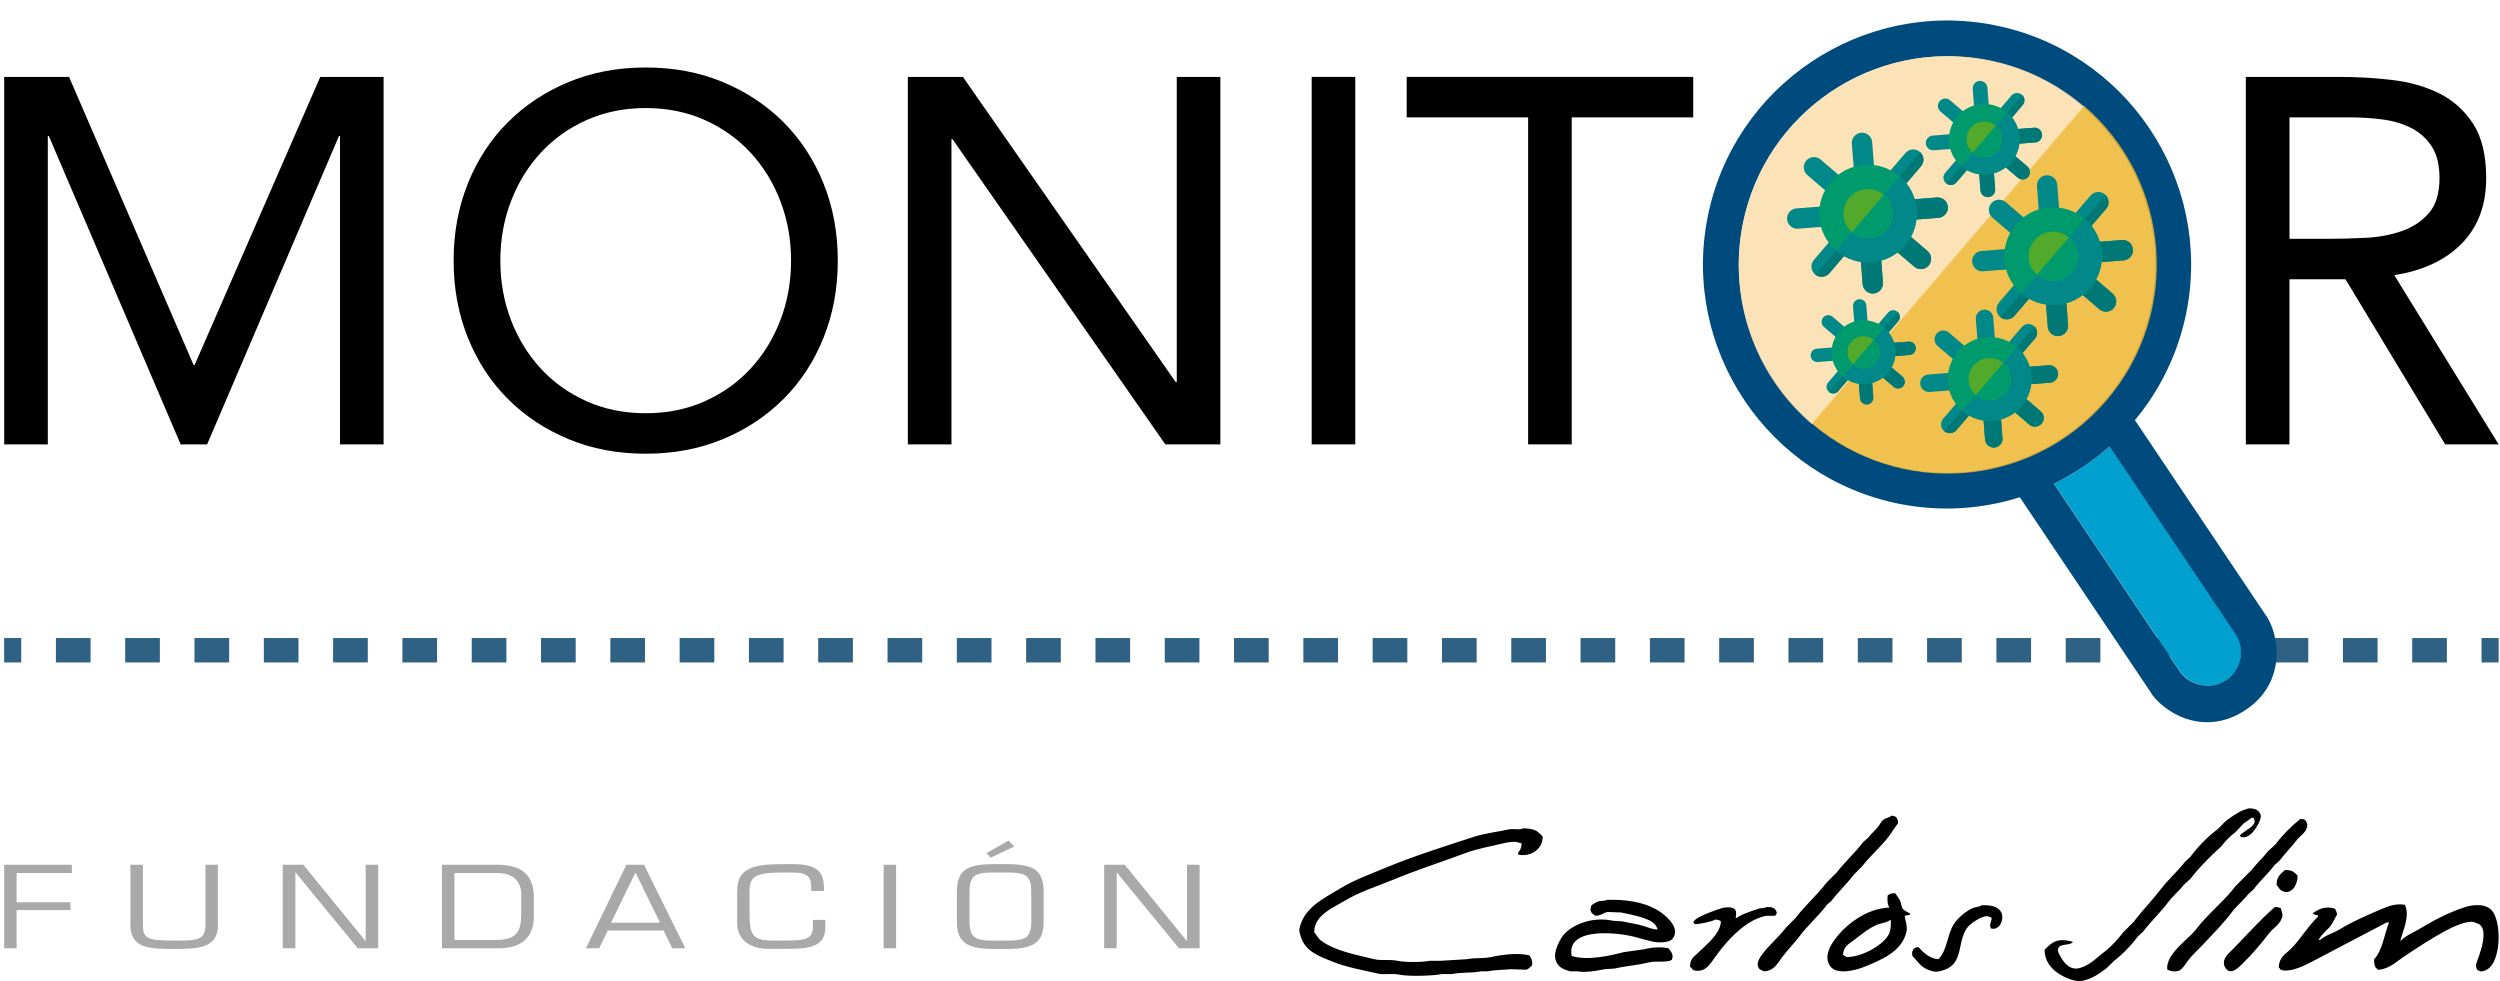 <?xml version="1.0" encoding="UTF-8"?>
<svg width="512px" height="201px" viewBox="0 0 512 201" version="1.1" xmlns="http://www.w3.org/2000/svg" xmlns:xlink="http://www.w3.org/1999/xlink">
    <title>logo_monitor_white</title>
    <g id="Page-1" stroke="none" stroke-width="1" fill="none" fill-rule="evenodd">
        <g id="logo_monitor_white">
            <g id="Group" transform="translate(0, 165)">
                <polygon id="Path" fill="#A9A9A9" fill-rule="nonzero" points="3.4 19.78 14.43 19.78 14.43 21.38 3.4 21.38 3.4 29.21 0.85 29.21 0.85 12.1 14.72 12.1 14.72 13.8 3.4 13.8"></polygon>
                <path d="M44.63,12.1 L44.63,24.43 C44.63,29.01 41.06,29.35 35.68,29.35 C30.7,29.35 26.71,29.27 26.71,24.43 L26.71,12.1 L29.27,12.1 L29.27,24.43 C29.27,27.21 30.15,27.63 35.68,27.63 C40.23,27.63 42.08,27.63 42.08,24.43 L42.08,12.1 L44.63,12.1 Z" id="Path" fill="#A9A9A9" fill-rule="nonzero"></path>
                <polygon id="Path" fill="#A9A9A9" fill-rule="nonzero" points="77.46 29.21 73.27 29.21 60.54 13.7 60.49 13.7 60.49 29.21 57.91 29.21 57.91 12.1 62.13 12.1 74.86 27.73 74.89 27.73 74.89 12.1 77.46 12.1"></polygon>
                <path d="M90.51,12.1 L101.55,12.1 C104.29,12.1 109.33,12.39 109.33,18.71 L109.33,22.78 C109.33,24.46 108.97,29.21 102.16,29.21 L90.51,29.21 L90.51,12.1 L90.51,12.1 Z M101.55,27.5 C106.08,27.5 106.67,25.5 106.74,22.44 L106.74,17.95 C106.74,16.99 106.31,13.8 101.95,13.8 L93.07,13.8 L93.07,27.5 L101.55,27.5 L101.55,27.5 Z" id="Shape" fill="#A9A9A9" fill-rule="nonzero"></path>
                <path d="M124.48,25.57 L122.71,29.21 L120,29.21 L128.28,12.1 L131.89,12.1 L140.35,29.21 L137.67,29.21 L135.91,25.57 L124.48,25.57 Z M130.14,13.7 L125.14,23.98 L135.18,23.98 L130.14,13.7 Z" id="Shape" fill="#A9A9A9" fill-rule="nonzero"></path>
                <path d="M157.56,29.34 C153.41,29.34 150.97,27.39 150.97,23.98 L150.97,17.37 C150.97,12.51 154.91,11.98 160.42,11.98 L162.52,11.98 C167.28,11.98 168.74,13.53 168.74,16.9 L168.74,17.46 L166.15,17.46 L166.15,16.97 C166.15,14.59 165.5,13.69 162.17,13.69 L160.71,13.69 C155.4,13.69 153.51,14.16 153.51,17.28 L153.51,21.98 C153.51,25.88 153.75,27.62 158.03,27.62 L161.1,27.62 C165.21,27.62 166.48,27.2 166.48,24.77 L166.48,23.39 L169.02,23.39 L169.02,24.98 C169.02,28.91 165.7,29.33 161.17,29.33 L157.56,29.33 L157.56,29.34 L157.56,29.34 Z" id="Path" fill="#A9A9A9" fill-rule="nonzero"></path>
                <rect id="Rectangle" fill="#A9A9A9" fill-rule="nonzero" x="180.96" y="12.1" width="2.56" height="17.11"></rect>
                <path d="M206.4,11.98 C212.02,12.01 213.74,13.43 213.74,17.74 L213.74,23.82 C213.74,27.85 211.83,29.35 206.4,29.35 L203.36,29.35 C197.91,29.35 195.97,27.85 195.97,23.82 L195.97,17.74 C195.97,13.43 197.69,12.01 203.36,11.98 L206.4,11.98 Z M203.36,13.69 C199.54,13.69 198.56,14.39 198.56,17.74 L198.56,23.82 C198.56,27.21 200.01,27.63 203.36,27.63 L206.4,27.63 C209.74,27.63 211.2,27.21 211.2,23.82 L211.2,17.74 C211.2,14.39 210.2,13.69 206.4,13.69 L203.36,13.69 Z M207.73,8.37 L202.85,10.65 L202.05,9.71 L206.55,7.15 L207.73,8.37 Z" id="Shape" fill="#A9A9A9" fill-rule="nonzero"></path>
                <polygon id="Path" fill="#A9A9A9" fill-rule="nonzero" points="245.68 29.21 241.46 29.21 228.74 13.7 228.69 13.7 228.69 29.21 226.13 29.21 226.13 12.1 230.35 12.1 243.06 27.73 243.1 27.73 243.1 12.1 245.68 12.1"></polygon>
                <path d="M447.23,16.22 C447.66,15.84 448.11,15.41 448.57,15.01 C449.87,13.3 451.45,11.66 452.97,10.16 C453.6,9.54 454.25,8.94 454.9,8.34 C455.76,7.24 456.7,6.25 457.83,5.42 C458.37,4.82 458.94,4.23 459.52,3.62 C460.03,3.23 460.64,2.92 461.1,2.48 C461.56,2.52 461.49,2.46 461.65,2.83 C462.37,4.08 459.3,5.33 458.84,5.99 C458.8,6.02 458.73,6.05 458.73,6.09 C458.8,6.21 458.87,6.28 458.94,6.43 C460.74,6.81 461.92,4.83 462.56,3.61 C462.82,3.09 463.29,2.11 462.78,1.46 C462.37,0.8 461.65,0.53 460.52,0.56 C460.08,0.71 459.62,0.87 459.18,1 C458.09,1.54 457.09,2.23 456.11,2.93 C455.36,3.5 454.73,4.38 454,4.95 C452,6.47 450.08,8.48 448.58,10.48 C448.19,10.83 447.84,11.17 447.47,11.52 C445.94,13.5 443.99,15.17 442.5,17.15 C440.74,19.45 438.71,21.47 436.99,23.79 C436.27,24.5 435.55,25.21 434.84,25.93 C434.03,26.99 432.41,28.85 431.33,29.65 C429.71,30.87 428.13,32.64 425.95,33.25 C423.8,33.84 422.58,31.95 421.97,30.87 C421.76,30.5 421.26,29.68 421.55,29.19 C421.91,28.24 423.62,28.67 424.38,28.07 L424.46,28.07 L424.46,27.85 C421.45,27.06 420.33,27.83 418.73,29.53 C418.73,32.64 421.27,34.52 423.58,35.41 C424.24,35.66 425.46,36.11 426.63,35.84 C428.58,35.4 430.09,34.3 431.47,33.25 C431.96,32.77 432.46,32.27 432.96,31.78 C434.78,30.4 436.51,28.55 437.9,26.72 C438.23,26.41 438.58,26.11 438.9,25.81 C440.52,23.68 442.48,21.87 444.08,19.72 C444.98,18.49 446.28,17.5 447.23,16.22 M379.6,14.21 C380.17,13.61 380.8,13.01 381.39,12.39 C383.04,10.23 385.18,8.47 386.81,6.32 C387.46,5.45 388.01,4.48 388.72,3.61 C388.72,3.27 388.72,3.01 388.59,2.82 C388.43,2.28 388.09,2.14 387.46,2.03 C386.91,2.42 386.22,2.53 385.65,2.93 C385.26,3.23 385.07,3.73 384.76,4.16 C384.14,4.99 383.26,5.66 382.65,6.53 C382.29,6.84 381.95,7.14 381.6,7.43 C379.95,9.63 377.88,11.45 376.19,13.64 C375.51,14.35 374.79,15.06 374.07,15.77 C372.14,18.34 369.66,20.44 367.75,22.98 C367.06,23.68 366.39,24.34 365.73,25.02 C364.19,27.06 362.11,28.69 360.66,30.77 C360.3,31.27 359.61,32.57 360.21,33.25 C360.38,33.7 360.85,33.64 361.21,33.92 C363.26,33.91 364.04,32.31 364.93,31.1 C366.08,29.55 367.48,28.17 368.65,26.6 C370.33,24.39 372.5,22.52 374.17,20.29 C374.47,20.02 374.79,19.75 375.08,19.49 C376.48,17.64 378.18,16.08 379.6,14.21 M460.41,18.16 C460.77,17.82 461.17,17.49 461.52,17.15 C462.85,15.38 464.5,13.94 465.82,12.17 C466.14,11.88 466.5,11.57 466.83,11.28 C467.97,9.76 469.29,8.47 470.42,6.99 C470.99,6.24 472.02,5.69 472.34,4.74 C472.67,4.33 472.56,3.52 472.24,3.15 C472.1,2.94 472.1,2.91 471.81,2.82 C471.66,2.73 471.42,2.71 471.11,2.71 C469.26,4.22 467.49,5.96 466.04,7.9 C465.51,8.37 465,8.87 464.47,9.36 C463.45,10.69 462.23,11.74 461.21,13.08 C460.08,14.21 458.95,15.34 457.84,16.48 C455.45,19.64 452.22,22.09 449.81,25.26 C448.24,27.34 443.47,30.37 443.85,33.6 L443.98,33.6 C444.44,33.97 445.84,34.09 446.44,33.71 C447.09,33.29 447.68,32.32 448.12,31.69 C449.1,30.43 450.45,29.26 451.51,28.09 C453.4,26.07 455.37,24.08 457.02,21.89 C458,20.55 459.38,19.49 460.41,18.16 M311.98,4.63 C311.3,5.05 309.86,4.67 309.04,4.85 C306.67,5.38 304.31,5.62 302.05,6.32 C295.77,8.36 289.53,10.32 283.71,12.74 C280.38,14.12 277.22,15.27 274.36,17.02 C271.08,19.02 266.98,20.9 266.12,25.25 C266.01,25.68 266.26,26.28 266.33,26.6 C267.26,29.82 269.86,30.7 272.78,31.89 C275.61,33.07 278.8,33.61 282.13,34.38 C283.57,34.71 284.96,34.29 286.52,34.6 C288.35,35.01 293.55,34.86 295.3,34.49 L297.32,34.49 C299.19,34.09 301.48,34.32 303.31,33.93 L304.63,33.93 C306.1,33.62 307.96,33.63 309.5,33.49 C310.52,33.53 311.53,33.56 312.55,33.6 C313.13,33.44 313.39,33.01 313.79,32.7 C313.85,31.66 313.66,31.36 313.23,30.67 C311.02,30.09 307.76,30.48 305.43,30.99 C303.76,31.37 302.04,31.1 300.47,31.44 C298.67,31.56 296.86,31.67 295.09,31.77 L292.81,31.77 C291.33,32.09 287.63,32.09 286.17,31.77 C284.56,31.43 282.94,31.8 281.44,31.44 C277.3,30.43 273.43,29.75 270.51,27.61 C269.92,27.18 269.66,26.45 269.15,25.93 C269.12,22.4 273.1,20.88 275.36,19.5 C278.33,17.69 281.74,16.63 285.16,15.23 C289.96,13.23 295.1,11.58 300.15,9.7 C302.64,8.77 305.35,8.34 308.04,7.67 C308.68,7.51 310.45,7.22 310.96,7.56 C311.39,7.6 311.39,7.65 311.62,7.76 C311.62,8.65 311.27,9.2 310.86,9.7 C310.89,9.81 310.95,9.91 310.96,10.03 C313.5,10.56 315.97,8.92 315.94,6.32 C314.77,5.06 314.35,4.75 311.98,4.63 M467.95,13.19 C467.08,14.02 466.22,14.49 466.25,16.23 C466.71,16.73 466.8,17.27 467.51,17.49 C467.87,17.77 468.62,17.77 468.97,17.49 C469.9,17.18 470.58,15.61 470.54,14.32 C469.8,13.61 469.51,13.16 467.95,13.19 M389.16,19.5 C388.92,18.95 388.46,18.44 388.13,17.93 C387.25,17.92 387.06,18.07 386.59,18.39 C386.53,19.13 386.48,20.16 386.91,20.76 L386.91,20.87 C382.18,21.04 377.84,24.51 375.77,27.41 C374.75,28.77 373.47,31.03 374.87,32.93 C376.2,34.71 380.03,33.72 381.73,33.04 C385.3,31.6 389.44,29.9 390.42,25.94 C390.74,24.65 390.15,23.55 390.09,22.55 C390.47,22.47 390.82,22.41 391.2,22.33 L391.2,22.11 C390.74,21.86 390.15,21.54 389.74,21.2 C389.39,20.76 389.39,20.04 389.16,19.5 M386.91,26.17 C385.95,28.37 381.47,31.05 378.13,31 C377.96,30.82 377.66,30.68 377.46,30.56 C377.46,28.88 378.74,28.24 379.72,27.51 C381.11,26.46 382.55,25.22 384.22,24.47 C385.09,24.07 386.27,24.02 387.05,23.46 L387.26,23.46 C387.25,24.51 387.25,25.4 386.91,26.17 M341.39,22.88 C338.74,20.27 334.49,19.15 329.11,19.28 C328.66,19.58 327.85,19.43 327.31,19.61 C326.79,19.78 326.36,20.15 325.93,20.4 C325.84,20.78 325.59,21.26 325.84,21.65 C326.01,22.2 326.38,22.22 326.74,22.55 C327.92,22.53 328.25,21.98 329.21,21.77 C330.14,21.79 331.07,21.83 332.04,21.88 C334.34,22.42 338.71,23.03 339.35,25.03 L339.46,25.03 C339.43,25.13 339.39,25.26 339.35,25.37 C338.39,25.29 337.54,24.96 336.75,24.69 C335.3,24.22 333.72,24.04 332.25,23.69 C331.61,23.64 331,23.6 330.36,23.58 C325.93,22.58 321.43,24.56 319.86,26.94 C319.36,27.72 318.18,29.88 318.53,31.35 C318.88,32.97 320.04,33.54 321.65,33.93 L323.11,33.93 C324.62,34.25 327.2,33.79 328.65,33.49 C329.28,33.44 329.92,33.4 330.56,33.37 C332.81,32.86 335.37,32.67 337.53,32.13 C339.23,31.7 341.24,32.24 342.39,31.58 C342.84,30.45 342.21,29.94 341.71,29.21 C340.01,28.85 338.19,29.02 336.53,29.44 C335.2,29.62 333.9,29.81 332.58,29.99 C329.55,30.77 325.08,31.79 321.88,30.78 C320.68,24.75 331.58,25.87 335.5,27.07 C336.39,27.34 337.18,27.52 338,27.73 C339.4,28.14 341.93,28.18 342.61,27.17 C343.84,25.4 342.22,23.7 341.39,22.88 M510.57,21.77 C509.38,20.05 506.78,20.11 504.59,20.86 C501.43,21.91 498.51,23.43 495.9,25.02 C494.48,25.89 492.84,26.49 491.72,27.62 L491.59,27.62 C492.12,25.57 493.62,22.54 492.51,20.3 C490.51,19.94 488.83,20.72 487.46,21.3 C484.45,22.57 481.71,23.79 479.11,25.36 C477.86,26.13 476.24,26.52 475.17,27.5 L474.85,27.5 C475.45,26.31 476.64,25.5 477.42,24.46 C477.92,23.79 478.14,23.02 478.64,22.33 C478.57,21.77 478.39,21.5 478.2,21.08 C476.2,20.55 475.17,21.05 473.7,21.98 C473.74,22.05 473.77,22.14 473.82,22.2 C474.13,22.33 474.27,22.41 474.7,22.44 L474.7,22.77 C472.66,24.68 471.19,27.31 469.18,29.32 C468.13,30.37 466.71,31.01 466.71,33.14 C466.85,33.27 466.95,33.42 467.07,33.6 C468.75,34.25 471.62,32.91 472.92,32.25 C478.21,29.47 483.51,26.68 488.79,23.92 L489.27,23.92 C488.29,26.44 487.92,29.66 486.22,31.46 C486.22,32.14 486.26,32.76 486.54,33.15 C486.69,33.3 486.83,33.44 487.02,33.61 C489.22,33.5 490.76,31.97 492.19,31.01 C495.1,29.07 497.93,27.18 501.09,25.5 C501.92,25.04 505.82,23.1 507.08,24.03 C510.21,24.64 507.72,30.7 507.17,32.26 C506.96,32.92 507.17,33.29 507.41,33.72 C507.66,33.77 507.82,33.81 507.98,33.94 C512.19,33.98 512.53,24.68 510.57,21.77 M405.83,20.4 C405.37,20.75 404.61,20.73 404.04,20.97 C402.57,21.61 400.92,23.02 400.09,24.35 C398.76,26.47 398.76,29.83 396.95,31.45 C395.11,31.31 393.87,30.01 392.9,28.98 C392.52,29 392.31,29.03 392.09,29.19 C391.87,29.36 391.85,29.33 391.76,29.65 C391.5,30 391.63,30.26 391.65,30.77 C392.56,31.68 393.15,32.72 394.35,33.36 C394.75,33.59 395.35,33.81 395.84,33.92 C396.73,34.17 397.75,33.78 398.31,33.59 C402.4,32.1 400.64,27.22 403.27,24.56 C403.81,24.05 406.31,22.13 407.43,22.77 C407.71,22.86 407.71,22.88 407.89,22.98 C407.87,23.73 407.38,24.46 407.67,24.89 L407.67,25.12 C408.13,25.23 408.56,25.3 408.89,25.02 C409.84,24.72 410.45,22.88 409.82,21.77 C409.12,20.62 407.73,20.32 405.83,20.4 M363.47,22.55 C363.79,22.42 363.99,21.98 363.79,21.65 C363.56,20.91 362.81,20.7 361.75,20.76 C361.36,21.05 360.71,20.92 360.21,21.09 C359.06,21.47 356.52,22.26 355.69,22.99 L355.46,22.99 C355.55,22.45 355.69,21.73 355.35,21.31 C355.19,21.09 355.21,21.08 354.9,20.98 C354.47,20.7 353.13,20.83 352.64,20.98 C351.39,21.37 347.35,22.75 346.91,23.69 C346.8,23.8 346.85,23.71 346.8,23.92 C346.91,24.02 346.94,24.11 347.02,24.25 C347.7,24.36 350.68,23.74 351.28,23.34 C351.96,23.34 352.07,23.45 352.44,23.69 C352.39,26.26 349.24,28.66 347.8,30.1 C347,30.92 346.12,31.29 346.12,32.93 C346.34,33.18 346.56,33.44 346.8,33.71 C349.38,34.31 350.29,32.29 351.42,30.78 C353.23,28.3 355.51,25.7 358.16,24.02 C359.2,23.38 360.3,22.86 361.67,22.55 L363.47,22.55 L363.47,22.55 Z M467.07,20.97 C466.64,20.86 466.5,20.76 465.91,20.75 C462.83,23.38 460.12,26.54 457.25,29.43 C456.43,30.23 454.71,31.63 455.79,33.26 C456.82,34.8 458.4,33.21 459.17,32.46 C461.13,30.54 463.02,28.36 464.68,26.17 C465.42,25.17 466.88,24.36 467.28,23.11 C467.7,22.47 467.21,21.46 467.07,20.97" id="Shape" fill="#000000"></path>
            </g>
            <g id="Group" transform="translate(0, 130)" fill="#2F6184" fill-rule="nonzero">
                <rect id="Rectangle" x="0.85" y="0.67" width="3.5" height="5"></rect>
                <path d="M501.12,5.67 L494.02,5.67 L494.02,0.67 L501.12,0.67 L501.12,5.67 Z M486.93,5.67 L479.83,5.67 L479.83,0.67 L486.93,0.67 L486.93,5.67 Z M472.74,5.67 L465.64,5.67 L465.64,0.67 L472.74,0.67 L472.74,5.67 Z M458.54,5.67 L451.44,5.67 L451.44,0.67 L458.54,0.67 L458.54,5.67 Z M444.35,5.67 L437.25,5.67 L437.25,0.67 L444.35,0.67 L444.35,5.67 Z M430.16,5.67 L423.06,5.67 L423.06,0.67 L430.16,0.67 L430.16,5.67 Z M415.96,5.67 L408.86,5.67 L408.86,0.67 L415.96,0.67 L415.96,5.67 Z M401.77,5.67 L394.67,5.67 L394.67,0.67 L401.77,0.67 L401.77,5.67 Z M387.58,5.67 L380.48,5.67 L380.48,0.67 L387.58,0.67 L387.58,5.67 Z M373.38,5.67 L366.28,5.67 L366.28,0.67 L373.38,0.67 L373.38,5.67 Z M359.19,5.67 L352.09,5.67 L352.09,0.67 L359.19,0.67 L359.19,5.67 Z M345,5.67 L337.9,5.67 L337.9,0.67 L345,0.67 L345,5.67 Z M330.8,5.67 L323.7,5.67 L323.7,0.67 L330.8,0.67 L330.8,5.67 Z M316.61,5.67 L309.51,5.67 L309.51,0.67 L316.61,0.67 L316.61,5.67 Z M302.42,5.67 L295.32,5.67 L295.32,0.67 L302.42,0.67 L302.42,5.67 Z M288.22,5.67 L281.12,5.67 L281.12,0.67 L288.22,0.67 L288.22,5.67 Z M274.03,5.67 L266.93,5.67 L266.93,0.67 L274.03,0.67 L274.03,5.67 Z M259.83,5.67 L252.73,5.67 L252.73,0.67 L259.83,0.67 L259.83,5.67 Z M245.64,5.67 L238.54,5.67 L238.54,0.67 L245.64,0.67 L245.64,5.67 Z M231.45,5.67 L224.35,5.67 L224.35,0.67 L231.45,0.67 L231.45,5.67 Z M217.25,5.67 L210.15,5.67 L210.15,0.67 L217.25,0.67 L217.25,5.67 Z M203.06,5.67 L195.96,5.67 L195.96,0.67 L203.06,0.67 L203.06,5.67 Z M188.87,5.67 L181.77,5.67 L181.77,0.67 L188.87,0.67 L188.87,5.67 Z M174.67,5.67 L167.57,5.67 L167.57,0.67 L174.67,0.67 L174.67,5.67 Z M160.48,5.67 L153.38,5.67 L153.38,0.67 L160.48,0.67 L160.48,5.67 Z M146.29,5.67 L139.19,5.67 L139.19,0.67 L146.29,0.67 L146.29,5.67 Z M132.09,5.67 L125,5.67 L125,0.67 L132.1,0.67 L132.1,5.67 L132.09,5.67 Z M117.9,5.67 L110.8,5.67 L110.8,0.67 L117.9,0.67 L117.9,5.67 Z M103.71,5.67 L96.61,5.67 L96.61,0.67 L103.71,0.67 L103.71,5.67 Z M89.51,5.67 L82.41,5.67 L82.41,0.67 L89.51,0.67 L89.51,5.67 Z M75.32,5.67 L68.22,5.67 L68.22,0.67 L75.32,0.67 L75.32,5.67 Z M61.13,5.67 L54.03,5.67 L54.03,0.67 L61.13,0.67 L61.13,5.67 Z M46.93,5.67 L39.83,5.67 L39.83,0.67 L46.93,0.67 L46.93,5.67 Z M32.74,5.67 L25.64,5.67 L25.64,0.67 L32.74,0.67 L32.74,5.67 Z M18.55,5.67 L11.45,5.67 L11.45,0.67 L18.55,0.67 L18.55,5.67 Z" id="Shape"></path>
                <rect id="Rectangle" x="508.22" y="0.67" width="3.5" height="5"></rect>
            </g>
            <polygon id="Path" fill="#000000" fill-rule="nonzero" points="0.85 15.75 14.14 15.75 39.65 74.75 39.86 74.75 65.59 15.75 78.56 15.75 78.56 91.01 69.63 91.01 69.63 27.86 69.42 27.86 42.42 91.01 37 91.01 10 27.86 9.79 27.86 9.79 91.01 0.86 91.01 0.86 15.75"></polygon>
            <path d="M132.24,92.92 C126.5,92.92 121.24,91.93 116.45,89.94 C111.67,87.96 107.52,85.21 104.01,81.7 C100.5,78.19 97.77,74.01 95.82,69.16 C93.87,64.31 92.9,59.04 92.9,53.37 C92.9,47.7 93.87,42.44 95.82,37.58 C97.77,32.73 100.5,28.54 104.01,25.04 C107.52,21.53 111.66,18.79 116.45,16.8 C121.23,14.82 126.5,13.82 132.24,13.82 C137.98,13.82 143.24,14.81 148.03,16.8 C152.81,18.79 156.96,21.53 160.47,25.04 C163.98,28.55 166.71,32.73 168.66,37.58 C170.61,42.43 171.58,47.7 171.58,53.37 C171.58,59.04 170.61,64.3 168.66,69.16 C166.71,74.02 163.98,78.2 160.47,81.7 C156.96,85.21 152.82,87.96 148.03,89.94 C143.25,91.93 137.98,92.92 132.24,92.92 Z M132.24,84.63 C136.63,84.63 140.65,83.82 144.31,82.19 C147.96,80.56 151.1,78.33 153.72,75.49 C156.34,72.66 158.38,69.34 159.83,65.55 C161.28,61.76 162.01,57.7 162.01,53.38 C162.01,49.06 161.28,45 159.83,41.21 C158.38,37.42 156.34,34.11 153.72,31.27 C151.1,28.44 147.96,26.2 144.31,24.57 C140.66,22.94 136.64,22.13 132.24,22.13 C127.84,22.13 123.82,22.95 120.17,24.57 C116.52,26.2 113.38,28.43 110.76,31.27 C108.14,34.11 106.1,37.42 104.65,41.21 C103.2,45 102.47,49.06 102.47,53.38 C102.47,57.7 103.2,61.76 104.65,65.55 C106.1,69.34 108.14,72.66 110.76,75.49 C113.38,78.33 116.52,80.56 120.17,82.19 C123.83,83.82 127.85,84.63 132.24,84.63 Z" id="Shape" fill="#000000" fill-rule="nonzero"></path>
            <polygon id="Path" fill="#000000" fill-rule="nonzero" points="185.93 15.75 197.2 15.75 240.79 78.26 241 78.26 241 15.75 249.93 15.75 249.93 91.01 238.66 91.01 195.07 28.5 194.86 28.5 194.86 91.01 185.93 91.01 185.93 15.75"></polygon>
            <polygon id="Path" fill="#000000" fill-rule="nonzero" points="268.63 15.75 277.56 15.75 277.56 91.01 268.63 91.01"></polygon>
            <polygon id="Path" fill="#000000" fill-rule="nonzero" points="346.77 24.04 321.89 24.04 321.89 91.01 312.96 91.01 312.96 24.04 288.09 24.04 288.09 15.75 346.77 15.75"></polygon>
            <path d="M459.95,15.75 L479.19,15.75 C482.8,15.75 486.4,15.96 489.98,16.39 C493.56,16.81 496.77,17.74 499.6,19.15 C502.43,20.57 504.74,22.64 506.51,25.37 C508.28,28.1 509.17,31.8 509.17,36.48 C509.17,42.01 507.5,46.47 504.17,49.87 C500.84,53.27 496.23,55.43 490.35,56.35 L511.72,91.01 L500.77,91.01 L480.36,57.2 L468.88,57.2 L468.88,91.01 L459.95,91.01 L459.95,15.75 L459.95,15.75 Z M468.88,48.91 L476.85,48.91 C479.33,48.91 481.9,48.84 484.56,48.7 C487.22,48.56 489.66,48.1 491.9,47.32 C494.13,46.54 495.97,45.32 497.43,43.65 C498.88,41.99 499.61,39.59 499.61,36.47 C499.61,33.78 499.08,31.62 498.02,29.99 C496.96,28.36 495.56,27.1 493.82,26.22 C492.08,25.33 490.13,24.75 487.97,24.47 C485.81,24.19 483.63,24.04 481.43,24.04 L468.89,24.04 L468.89,48.91 L468.88,48.91 Z" id="Shape" fill="#000000" fill-rule="nonzero"></path>
            <g id="Group" transform="translate(348, 4)" fill-rule="nonzero">
                <path d="M84.05,87.44 L84.03,87.44 C80.6,90.46 76.79,93.06 72.68,95.06 L72.68,95.08 L98.42,133.42 C100.48,136.48 104.91,137.35 107.95,135.29 C110.63,133.49 112.22,129.35 109.82,125.76 L84.05,87.44 Z" id="Path" fill="#00A0CF"></path>
                <path d="M115.84,121.7 L89.23,82.05 C94.39,75.85 98.13,68.3 99.8,59.84 C105.12,32.79 87.43,6.45 60.39,1.14 C33.36,-4.18 7.03,13.5 1.71,40.53 C-3.61,67.56 14.07,93.89 41.1,99.21 C49.56,100.87 57.96,100.27 65.66,97.84 L92.27,137.49 C94.46,141.42 103.04,147.36 111.95,141.36 C120.33,135.8 118.95,125.81 115.84,121.7 Z M107.9,135.3 C104.84,137.36 100.4,136.48 98.37,133.43 L72.65,95.09 L72.65,95.07 C76.75,93.04 80.59,90.5 84,87.45 L84.02,87.45 L109.76,125.79 C112.16,129.37 110.6,133.51 107.9,135.3 Z M92.62,58.41 C88.08,81.5 65.61,96.57 42.54,92.03 C19.43,87.51 4.36,65.03 8.9,41.95 C13.44,18.86 35.89,3.79 58.98,8.33 C82.06,12.86 97.15,35.34 92.62,58.41 Z" id="Shape" fill="#004B7E"></path>
                <path d="M83.41,78.03 C68.02,96 40.97,98.08 23.01,82.69 L78.75,17.62 C96.71,33.02 98.8,60.06 83.41,78.03 Z" id="Path" fill="#EDB631" opacity="0.85"></path>
                <path d="M18.41,22.47 C33.8,4.5 60.85,2.42 78.81,17.81 L23.07,82.88 C5.1,67.48 3.01,40.44 18.41,22.47 Z" id="Path" fill="#FBDEAB" opacity="0.85"></path>
                <g transform="translate(17, 12)" id="Path">
                    <g transform="translate(0, 11)">
                        <path d="M29.99,27.38 C29.24,28.26 27.92,28.36 27.04,27.61 L19.91,21.51 L20.63,30.87 C20.72,32.01 19.86,33.02 18.71,33.11 C18.13,33.15 17.6,32.96 17.19,32.61 C16.79,32.26 16.51,31.76 16.47,31.19 L15.75,21.83 L9.65,28.96 C8.93,29.8 7.67,29.93 6.8,29.26 C6.76,29.24 6.74,29.21 6.71,29.19 C5.84,28.44 5.73,27.12 6.48,26.24 L12.58,19.11 L3.23,19.84 C2.65,19.88 2.12,19.69 1.71,19.34 C1.31,18.99 1.03,18.49 0.99,17.92 C0.9,16.77 1.76,15.76 2.91,15.68 L12.26,14.95 L5.14,8.85 C4.26,8.1 4.16,6.78 4.91,5.9 C5.66,5.03 6.98,4.92 7.86,5.67 L14.98,11.77 L14.26,2.42 C14.17,1.27 15.03,0.27 16.18,0.18 C17.33,0.09 18.33,0.95 18.42,2.1 L19.14,11.45 L25.24,4.33 C25.99,3.45 27.31,3.35 28.19,4.1 C28.22,4.13 28.25,4.15 28.28,4.18 C29.08,4.94 29.15,6.2 28.42,7.04 L22.32,14.16 L31.68,13.44 C32.83,13.35 33.83,14.21 33.92,15.36 C34,16.51 33.15,17.51 32,17.6 L22.64,18.32 L29.77,24.42 C30.64,25.18 30.74,26.5 29.99,27.38 Z" fill="#008988"></path>
                        <path d="M29.99,27.38 C29.24,28.26 27.92,28.36 27.04,27.61 L19.91,21.51 L20.63,30.87 C20.72,32.01 19.86,33.02 18.71,33.11 C18.13,33.15 17.6,32.96 17.19,32.61 C16.79,32.26 16.51,31.76 16.47,31.19 L15.75,21.83 L9.65,28.96 C8.93,29.8 7.67,29.93 6.8,29.26 L28.28,4.19 C29.08,4.95 29.15,6.21 28.42,7.05 L22.32,14.17 L31.68,13.45 C32.83,13.36 33.83,14.22 33.92,15.37 C34,16.52 33.15,17.52 32,17.61 L22.64,18.33 L29.77,24.43 C30.64,25.18 30.74,26.5 29.99,27.38 L29.99,27.38 Z" fill="#007976"></path>
                        <path d="M25.17,23.25 C21.57,27.45 15.25,27.94 11.06,24.34 L11.03,24.32 C6.86,20.72 6.38,14.42 9.97,10.23 C13.56,6.04 19.86,5.55 24.05,9.12 L24.08,9.14 C28.27,12.73 28.76,19.05 25.17,23.25 L25.17,23.25 Z" fill="#009B6C"></path>
                        <path d="M25.17,23.25 C21.57,27.45 15.25,27.94 11.06,24.34 L11.03,24.32 L24.05,9.12 L24.08,9.14 C28.27,12.73 28.76,19.05 25.17,23.25 L25.17,23.25 Z" fill="#008988"></path>
                        <path d="M21.38,20 C19.57,22.11 16.41,22.35 14.3,20.55 L14.27,20.53 C12.19,18.73 11.95,15.57 13.75,13.48 C15.54,11.39 18.7,11.13 20.8,12.91 L20.83,12.93 C22.93,14.72 23.18,17.9 21.38,20 L21.38,20 Z" fill="#52A92B"></path>
                        <path d="M21.38,20 C19.57,22.11 16.41,22.35 14.3,20.55 L14.27,20.53 L20.8,12.91 L20.83,12.93 C22.93,14.72 23.18,17.9 21.38,20 Z" fill="#009B6C"></path>
                    </g>
                    <g transform="translate(38, 19)">
                        <path d="M29.9,28.1 C29.15,28.98 27.83,29.08 26.95,28.33 L19.82,22.23 L20.54,31.59 C20.63,32.73 19.77,33.74 18.62,33.83 C18.04,33.87 17.51,33.68 17.1,33.33 C16.7,32.98 16.42,32.48 16.38,31.91 L15.66,22.55 L9.56,29.68 C8.84,30.52 7.58,30.65 6.71,29.98 C6.67,29.96 6.65,29.93 6.62,29.91 C5.75,29.16 5.64,27.84 6.39,26.96 L12.49,19.83 L3.14,20.56 C2.56,20.6 2.03,20.41 1.62,20.06 C1.22,19.71 0.94,19.21 0.9,18.64 C0.81,17.49 1.67,16.48 2.82,16.4 L12.17,15.67 L5.05,9.57 C4.17,8.82 4.07,7.5 4.82,6.62 C5.57,5.75 6.89,5.64 7.77,6.39 L14.89,12.49 L14.17,3.14 C14.08,1.99 14.94,0.99 16.09,0.9 C17.24,0.81 18.24,1.67 18.33,2.82 L19.05,12.17 L25.15,5.05 C25.9,4.17 27.22,4.07 28.1,4.82 C28.13,4.85 28.16,4.87 28.19,4.9 C28.99,5.66 29.06,6.92 28.33,7.76 L22.23,14.88 L31.59,14.16 C32.74,14.07 33.74,14.93 33.83,16.08 C33.91,17.23 33.06,18.23 31.91,18.32 L22.55,19.04 L29.68,25.14 C30.55,25.91 30.65,27.23 29.9,28.1 L29.9,28.1 Z" fill="#008988"></path>
                        <path d="M29.9,28.1 C29.15,28.98 27.83,29.08 26.95,28.33 L19.82,22.23 L20.54,31.59 C20.63,32.73 19.77,33.74 18.62,33.83 C18.04,33.87 17.51,33.68 17.1,33.33 C16.7,32.98 16.42,32.48 16.38,31.91 L15.66,22.55 L9.56,29.68 C8.84,30.52 7.58,30.65 6.71,29.98 L28.19,4.91 C28.99,5.67 29.06,6.93 28.33,7.77 L22.23,14.89 L31.59,14.17 C32.74,14.08 33.74,14.94 33.83,16.09 C33.91,17.24 33.06,18.24 31.91,18.33 L22.55,19.05 L29.68,25.15 C30.55,25.91 30.65,27.23 29.9,28.1 Z" fill="#007976"></path>
                        <path d="M25.08,23.97 C21.48,28.17 15.16,28.66 10.97,25.06 L10.94,25.04 C6.77,21.44 6.29,15.14 9.88,10.95 C13.47,6.76 19.77,6.27 23.96,9.84 L23.99,9.86 C28.18,13.46 28.67,19.77 25.08,23.97 L25.08,23.97 Z" fill="#009B6C"></path>
                        <path d="M25.08,23.97 C21.48,28.17 15.16,28.66 10.97,25.06 L10.94,25.04 L23.96,9.84 L23.99,9.86 C28.18,13.46 28.67,19.77 25.08,23.97 L25.08,23.97 Z" fill="#008988"></path>
                        <path d="M21.29,20.72 C19.48,22.83 16.32,23.07 14.21,21.27 L14.18,21.25 C12.1,19.45 11.86,16.29 13.66,14.2 C15.45,12.11 18.61,11.85 20.71,13.63 L20.74,13.65 C22.84,15.45 23.09,18.62 21.29,20.72 Z" fill="#52A92B"></path>
                        <path d="M21.29,20.72 C19.48,22.83 16.32,23.07 14.21,21.27 L14.18,21.25 L20.71,13.63 L20.74,13.65 C22.84,15.45 23.09,18.62 21.29,20.72 Z" fill="#009B6C"></path>
                    </g>
                    <g transform="translate(28, 47)">
                        <path d="M25.13,23.76 C24.48,24.51 23.35,24.6 22.6,23.95 L16.49,18.71 L17.11,26.74 C17.19,27.72 16.45,28.58 15.46,28.66 C14.97,28.69 14.51,28.53 14.16,28.23 C13.81,27.93 13.58,27.5 13.54,27.01 L12.92,18.98 L7.68,25.09 C7.06,25.81 5.98,25.92 5.23,25.35 C5.2,25.33 5.18,25.31 5.15,25.29 C4.4,24.65 4.31,23.51 4.96,22.76 L10.2,16.65 L2.18,17.27 C1.69,17.3 1.23,17.14 0.88,16.84 C0.53,16.54 0.3,16.11 0.26,15.62 C0.18,14.63 0.92,13.77 1.91,13.7 L9.93,13.08 L3.82,7.85 C3.07,7.2 2.98,6.08 3.63,5.32 C4.27,4.57 5.4,4.48 6.16,5.13 L12.27,10.36 L11.65,2.34 C11.57,1.35 12.31,0.49 13.3,0.42 C14.29,0.34 15.15,1.08 15.22,2.07 L15.84,10.09 L21.07,3.98 C21.72,3.23 22.85,3.14 23.6,3.79 C23.63,3.81 23.65,3.83 23.67,3.86 C24.35,4.51 24.41,5.59 23.79,6.32 L18.56,12.43 L26.58,11.81 C27.56,11.73 28.43,12.47 28.5,13.46 C28.57,14.45 27.84,15.3 26.85,15.38 L18.83,16 L24.94,21.24 C25.69,21.87 25.78,23.01 25.13,23.76 Z" fill="#008988"></path>
                        <path d="M25.13,23.76 C24.48,24.51 23.35,24.6 22.6,23.95 L16.49,18.71 L17.11,26.74 C17.19,27.72 16.45,28.58 15.46,28.66 C14.97,28.69 14.51,28.53 14.16,28.23 C13.81,27.93 13.58,27.5 13.54,27.01 L12.92,18.98 L7.68,25.09 C7.06,25.81 5.98,25.92 5.23,25.35 L23.65,3.85 C24.33,4.5 24.39,5.58 23.77,6.31 L18.54,12.42 L26.56,11.8 C27.54,11.72 28.41,12.46 28.48,13.45 C28.55,14.44 27.82,15.29 26.83,15.37 L18.81,15.99 L24.92,21.23 C25.69,21.87 25.78,23.01 25.13,23.76 L25.13,23.76 Z" fill="#007976"></path>
                        <path d="M21,20.21 C17.92,23.81 12.5,24.23 8.89,21.14 L8.87,21.12 C5.29,18.03 4.88,12.63 7.96,9.03 C11.04,5.44 16.44,5.02 20.04,8.08 L20.06,8.1 C23.66,11.2 24.08,16.61 21,20.21 Z" fill="#009B6C"></path>
                        <path d="M21,20.21 C17.92,23.81 12.5,24.23 8.89,21.14 L8.87,21.12 L20.04,8.08 L20.06,8.1 C23.66,11.2 24.08,16.61 21,20.21 Z" fill="#008988"></path>
                        <path d="M17.75,17.43 C16.2,19.24 13.48,19.44 11.68,17.9 L11.66,17.88 C9.88,16.33 9.67,13.63 11.21,11.83 C12.75,10.03 15.45,9.82 17.26,11.34 L17.28,11.36 C19.08,12.9 19.29,15.62 17.75,17.43 Z" fill="#52A92B"></path>
                        <path d="M17.75,17.43 C16.2,19.24 13.48,19.44 11.68,17.9 L11.66,17.88 L17.26,11.34 L17.28,11.36 C19.08,12.9 19.29,15.62 17.75,17.43 Z" fill="#009B6C"></path>
                    </g>
                    <g transform="translate(5, 45)">
                        <path d="M19.77,18.08 C19.28,18.65 18.42,18.72 17.84,18.23 L13.18,14.24 L13.65,20.36 C13.71,21.11 13.14,21.77 12.39,21.83 C12.01,21.86 11.66,21.73 11.4,21.5 C11.14,21.27 10.96,20.94 10.93,20.57 L10.46,14.45 L6.47,19.11 C6,19.66 5.18,19.74 4.61,19.31 C4.59,19.3 4.57,19.28 4.55,19.26 C3.98,18.77 3.91,17.91 4.4,17.33 L8.39,12.67 L2.28,13.14 C1.9,13.17 1.55,13.04 1.29,12.81 C1.03,12.58 0.85,12.25 0.82,11.88 C0.76,11.13 1.33,10.47 2.08,10.41 L8.19,9.94 L3.54,5.95 C2.97,5.46 2.9,4.6 3.39,4.02 C3.88,3.45 4.74,3.38 5.32,3.87 L9.97,7.86 L9.5,1.75 C9.44,1 10,0.34 10.76,0.28 C11.51,0.22 12.17,0.78 12.23,1.54 L12.7,7.65 L16.69,3 C17.18,2.43 18.04,2.36 18.62,2.85 C18.64,2.87 18.66,2.88 18.68,2.9 C19.2,3.4 19.25,4.22 18.77,4.77 L14.78,9.42 L20.89,8.95 C21.64,8.89 22.3,9.45 22.36,10.21 C22.42,10.96 21.85,11.62 21.1,11.68 L14.99,12.15 L19.65,16.14 C20.19,16.65 20.26,17.51 19.77,18.08 L19.77,18.08 Z" fill="#008988"></path>
                        <path d="M19.77,18.08 C19.28,18.65 18.42,18.72 17.84,18.23 L13.18,14.24 L13.65,20.36 C13.71,21.11 13.14,21.77 12.39,21.83 C12.01,21.86 11.66,21.73 11.4,21.5 C11.14,21.27 10.96,20.94 10.93,20.57 L10.46,14.45 L6.47,19.11 C6,19.66 5.18,19.74 4.61,19.31 L18.65,2.93 C19.17,3.43 19.22,4.25 18.74,4.8 L14.75,9.45 L20.86,8.98 C21.61,8.92 22.27,9.48 22.33,10.24 C22.39,10.99 21.82,11.65 21.07,11.71 L14.96,12.18 L19.62,16.17 C20.19,16.65 20.26,17.51 19.77,18.08 L19.77,18.08 Z" fill="#007976"></path>
                        <path d="M16.62,15.38 C14.27,18.12 10.14,18.44 7.4,16.09 L7.38,16.07 C4.65,13.72 4.34,9.6 6.69,6.86 C9.03,4.12 13.15,3.8 15.89,6.14 L15.91,6.16 C18.65,8.51 18.97,12.64 16.62,15.38 Z" fill="#009B6C"></path>
                        <path d="M16.62,15.38 C14.27,18.12 10.14,18.44 7.4,16.09 L7.38,16.07 L15.89,6.14 L15.91,6.16 C18.65,8.51 18.97,12.64 16.62,15.38 L16.62,15.38 Z" fill="#008988"></path>
                        <path d="M14.14,13.26 C12.96,14.64 10.89,14.79 9.51,13.62 L9.49,13.6 C8.13,12.42 7.98,10.36 9.15,8.99 C10.32,7.62 12.38,7.46 13.76,8.62 L13.78,8.64 C15.16,9.81 15.32,11.88 14.14,13.26 Z" fill="#52A92B"></path>
                        <path d="M14.14,13.26 C12.96,14.64 10.89,14.79 9.51,13.62 L9.49,13.6 L13.76,8.62 L13.78,8.64 C15.16,9.81 15.32,11.88 14.14,13.26 L14.14,13.26 Z" fill="#009B6C"></path>
                    </g>
                    <g transform="translate(29, 0)">
                        <path d="M21.37,20.23 C20.83,20.87 19.87,20.94 19.24,20.39 L14.09,15.98 L14.61,22.75 C14.67,23.58 14.05,24.31 13.22,24.37 C12.8,24.4 12.42,24.26 12.12,24.01 C11.83,23.76 11.63,23.4 11.6,22.98 L11.08,16.21 L6.67,21.36 C6.15,21.97 5.24,22.06 4.61,21.58 C4.58,21.56 4.56,21.55 4.54,21.53 C3.91,20.99 3.83,20.03 4.38,19.4 L8.79,14.25 L2.03,14.78 C1.61,14.81 1.23,14.67 0.93,14.42 C0.64,14.17 0.44,13.81 0.41,13.39 C0.35,12.56 0.97,11.83 1.8,11.77 L8.56,11.24 L3.41,6.83 C2.77,6.29 2.7,5.34 3.25,4.7 C3.79,4.07 4.74,3.99 5.38,4.54 L10.53,8.95 L10.01,2.19 C9.95,1.36 10.57,0.63 11.4,0.57 C12.23,0.51 12.96,1.13 13.02,1.96 L13.54,8.72 L17.95,3.57 C18.49,2.93 19.45,2.86 20.08,3.41 C20.1,3.43 20.12,3.45 20.14,3.47 C20.72,4.02 20.77,4.93 20.24,5.54 L15.83,10.69 L22.59,10.17 C23.42,10.1 24.15,10.73 24.21,11.56 C24.27,12.39 23.65,13.12 22.82,13.18 L16.06,13.7 L21.21,18.11 C21.83,18.64 21.91,19.6 21.37,20.23 L21.37,20.23 Z" fill="#008988"></path>
                        <path d="M21.37,20.23 C20.83,20.87 19.87,20.94 19.24,20.39 L14.09,15.98 L14.61,22.75 C14.67,23.58 14.05,24.31 13.22,24.37 C12.8,24.4 12.42,24.26 12.12,24.01 C11.83,23.76 11.63,23.4 11.6,22.98 L11.08,16.21 L6.67,21.36 C6.15,21.97 5.24,22.06 4.61,21.58 L20.14,3.45 C20.72,4 20.77,4.91 20.24,5.52 L15.83,10.67 L22.59,10.15 C23.42,10.08 24.15,10.71 24.21,11.54 C24.27,12.37 23.65,13.1 22.82,13.16 L16.06,13.68 L21.21,18.09 C21.83,18.64 21.91,19.6 21.37,20.23 Z" fill="#007976"></path>
                        <path d="M17.88,17.24 C15.28,20.28 10.71,20.63 7.67,18.03 L7.65,18.01 C4.63,15.41 4.29,10.85 6.88,7.82 C9.47,4.79 14.03,4.44 17.06,7.02 L17.08,7.04 C20.12,9.64 20.48,14.21 17.88,17.24 L17.88,17.24 Z" fill="#009B6C"></path>
                        <path d="M17.88,17.24 C15.28,20.28 10.71,20.63 7.67,18.03 L7.65,18.01 L17.06,7.02 L17.08,7.04 C20.12,9.64 20.48,14.21 17.88,17.24 Z" fill="#008988"></path>
                        <path d="M15.14,14.89 C13.83,16.41 11.54,16.59 10.02,15.29 L10,15.27 C8.5,13.97 8.32,11.69 9.62,10.17 C10.92,8.66 13.2,8.47 14.72,9.76 L14.74,9.78 C16.26,11.08 16.44,13.37 15.14,14.89 L15.14,14.89 Z" fill="#52A92B"></path>
                        <path d="M15.14,14.89 C13.83,16.41 11.54,16.59 10.02,15.29 L10,15.27 L14.72,9.76 L14.74,9.78 C16.26,11.08 16.44,13.37 15.14,14.89 L15.14,14.89 Z" fill="#009B6C"></path>
                    </g>
                </g>
            </g>
        </g>
    </g>
</svg>